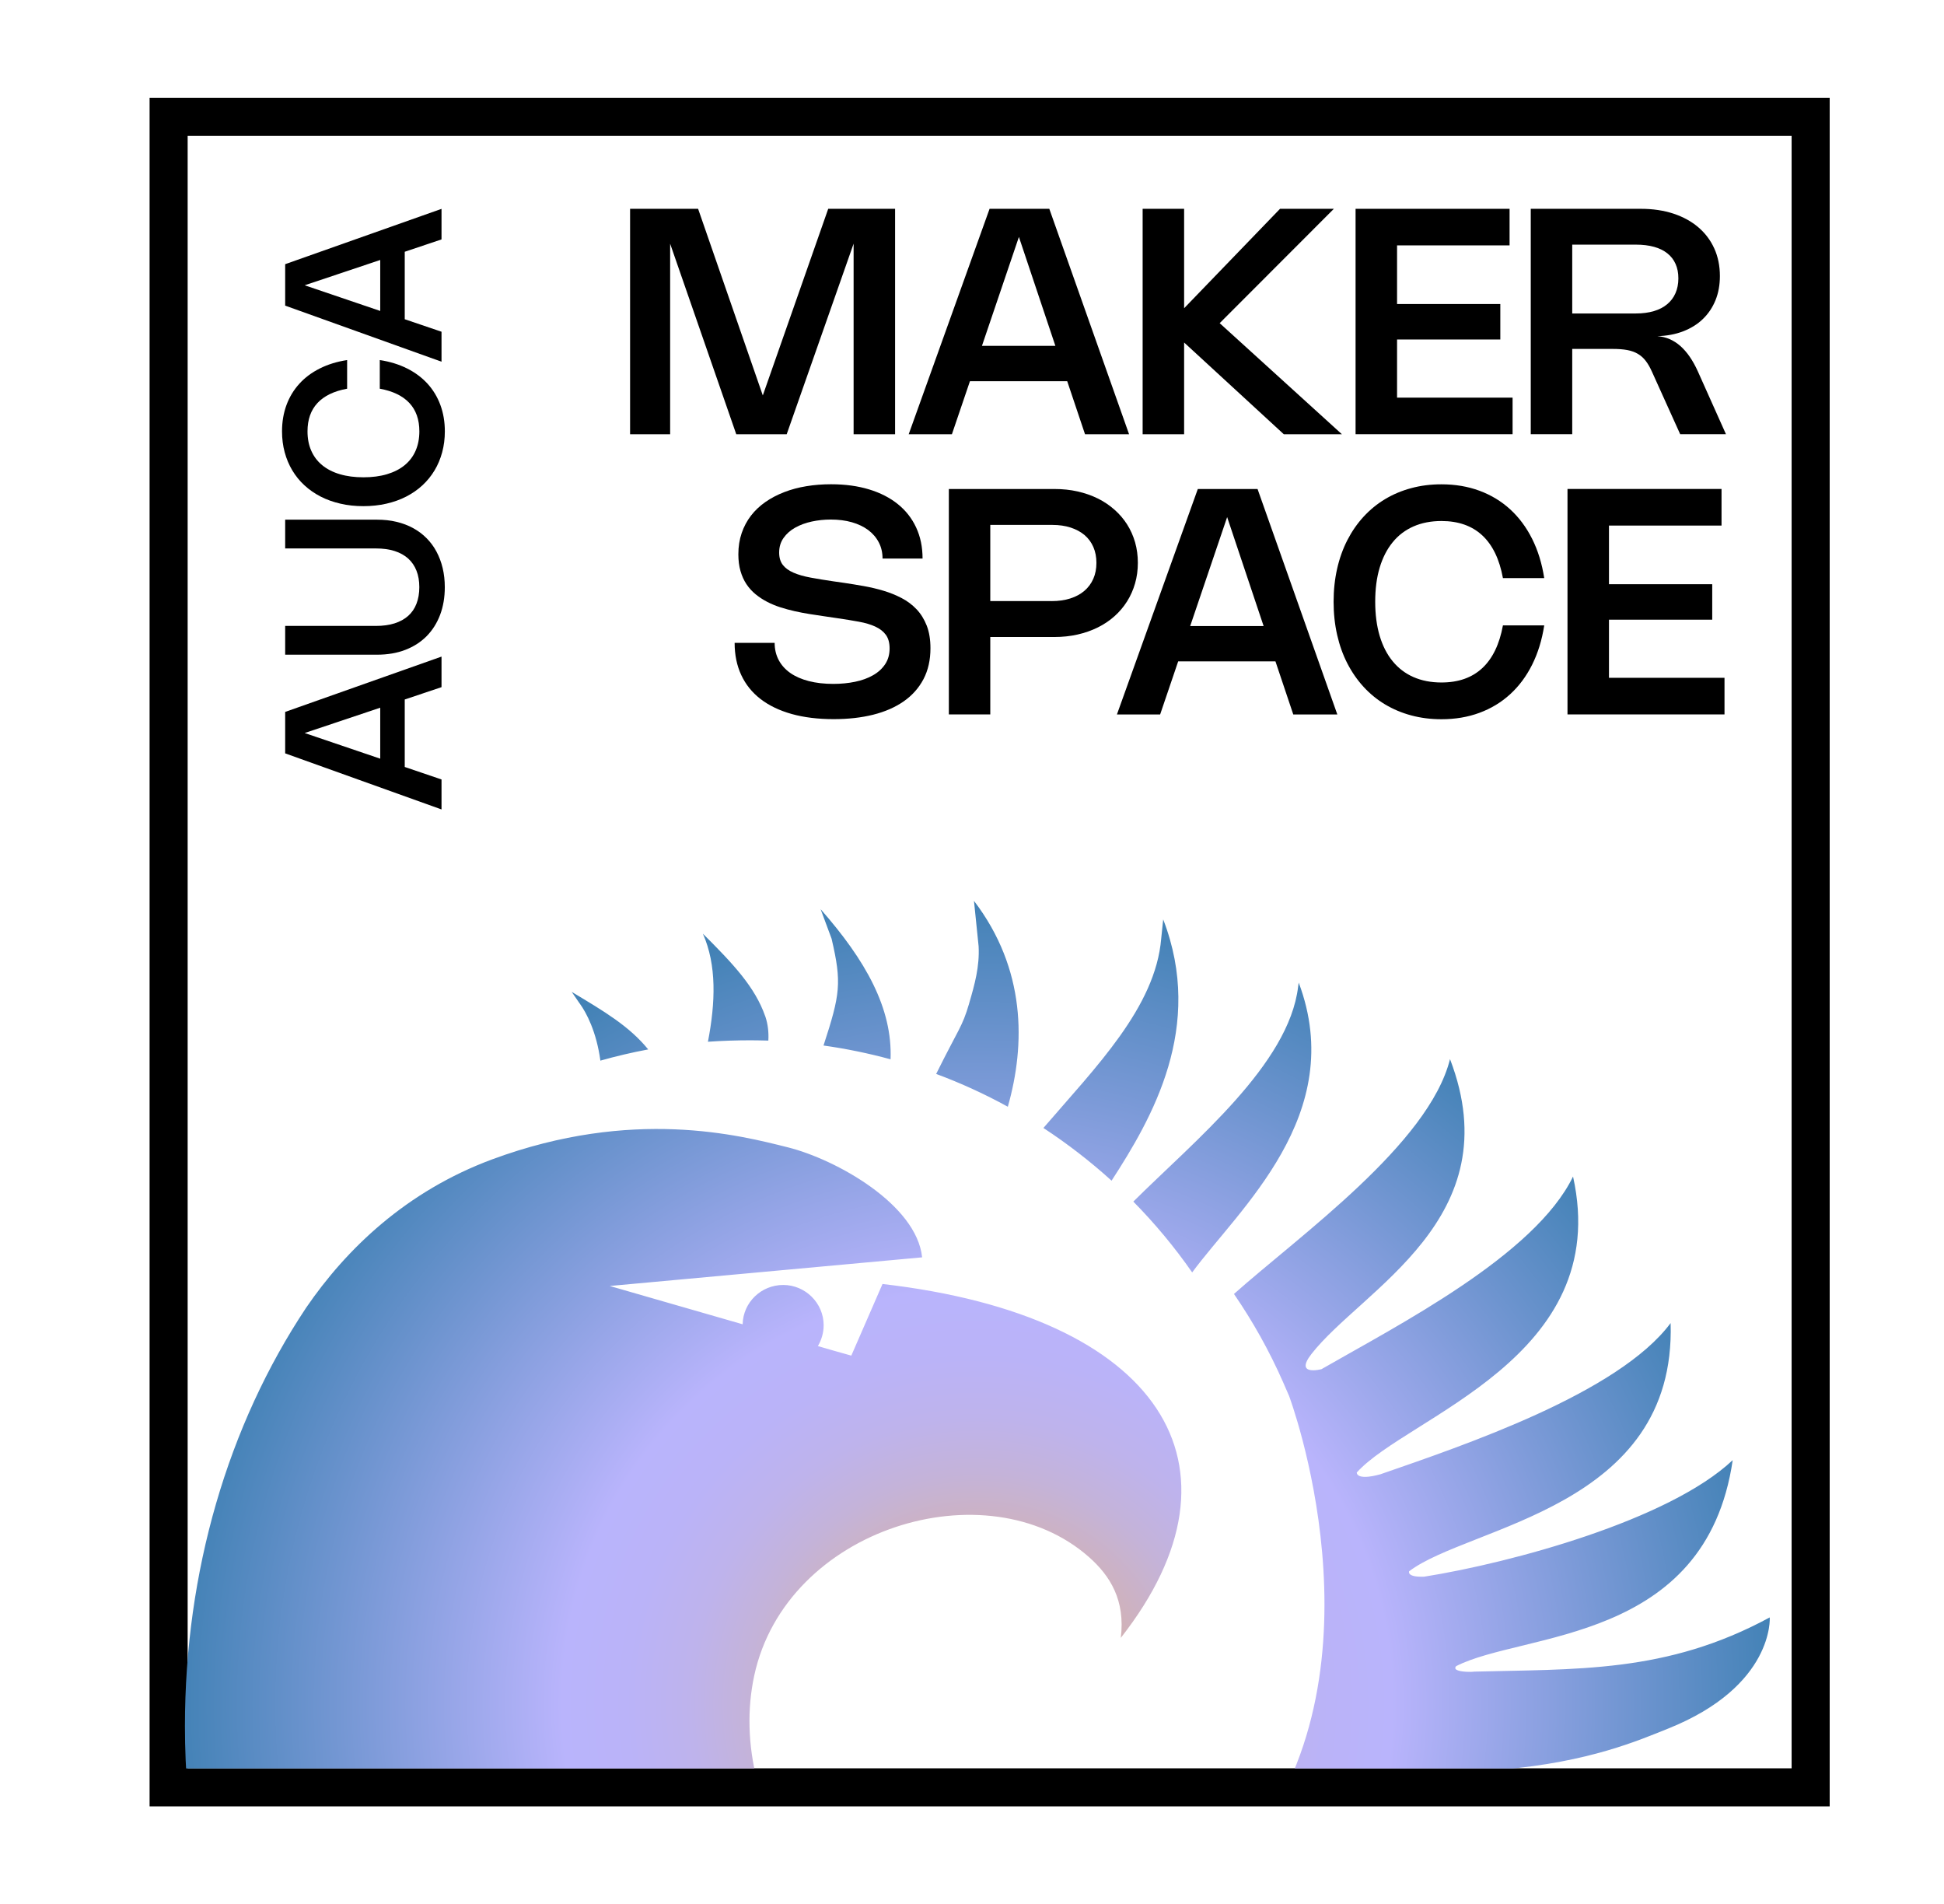 <?xml version="1.0" encoding="UTF-8"?>
<svg id="Layer_1" data-name="Layer 1" xmlns="http://www.w3.org/2000/svg" width="438.67" height="429.6" xmlns:xlink="http://www.w3.org/1999/xlink" viewBox="0 0 438.67 429.6">
  <defs>
    <style>
      .cls-1 {
        fill: url(#radial-gradient);
      }

      .cls-2 {
        clip-path: url(#clippath);
      }

      .cls-3, .cls-4 {
        fill: none;
      }

      .cls-4 {
        stroke: #000;
        stroke-miterlimit: 10;
        stroke-width: 8.59px;
      }
    </style>
    <clipPath id="clippath">
      <rect class="cls-3" x="41.72" y="179.61" width="365.79" height="219.36"/>
    </clipPath>
    <radialGradient id="radial-gradient" cx="220.54" cy="384.42" fx="220.54" fy="384.42" r="180.01" gradientUnits="userSpaceOnUse">
      <stop offset="0" stop-color="#fbb040"/>
      <stop offset="0" stop-color="#fab041"/>
      <stop offset=".07" stop-color="#e9b172"/>
      <stop offset=".14" stop-color="#dab19c"/>
      <stop offset=".22" stop-color="#ceb2bf"/>
      <stop offset=".29" stop-color="#c4b3d9"/>
      <stop offset=".36" stop-color="#beb3ec"/>
      <stop offset=".44" stop-color="#bab3f8"/>
      <stop offset=".52" stop-color="#b9b4fc"/>
      <stop offset="1" stop-color="#4382b6"/>
    </radialGradient>
  </defs>
  <rect class="cls-4" x="38.05" y="26.37" width="370.53" height="376.86"/>
  <g>
    <path d="M187.57,109.25c3.15,0,6,.39,8.54,1.16,2.54,.77,4.7,1.88,6.49,3.32,1.79,1.44,3.17,3.2,4.13,5.27,.97,2.07,1.45,4.41,1.45,7.01h-9.03c0-1.35-.28-2.57-.85-3.65-.56-1.08-1.36-2.01-2.38-2.78-1.03-.76-2.26-1.35-3.69-1.76-1.44-.41-3.02-.61-4.77-.61-1.46,0-2.88,.15-4.28,.45-1.39,.3-2.64,.76-3.73,1.37-1.09,.61-1.97,1.38-2.63,2.32-.67,.94-1,2.04-1,3.31,0,1.15,.28,2.08,.83,2.79,.55,.71,1.35,1.29,2.41,1.75,1.06,.46,2.34,.83,3.87,1.11,1.52,.28,3.26,.57,5.2,.85l2.37,.34c1.42,.21,2.89,.45,4.41,.72,1.52,.27,3,.62,4.44,1.05,1.44,.43,2.8,.98,4.09,1.65s2.41,1.51,3.38,2.53c.97,1.02,1.73,2.25,2.3,3.69,.56,1.44,.84,3.15,.84,5.11,0,2.66-.53,4.98-1.58,6.98-1.06,2-2.54,3.66-4.46,5-1.91,1.33-4.21,2.34-6.89,3.01-2.68,.67-5.65,1-8.91,1-3.54,0-6.7-.39-9.47-1.16-2.77-.78-5.11-1.9-7.02-3.37s-3.36-3.27-4.36-5.41c-1-2.13-1.5-4.56-1.5-7.27h9.03c0,1.45,.31,2.74,.92,3.89,.61,1.15,1.49,2.12,2.63,2.92,1.14,.79,2.53,1.4,4.17,1.82,1.64,.42,3.48,.63,5.51,.63,1.74,0,3.38-.16,4.93-.48,1.54-.32,2.89-.81,4.04-1.47,1.16-.66,2.07-1.49,2.74-2.5,.67-1.01,1-2.19,1-3.56,0-1.26-.28-2.27-.83-3.04-.56-.77-1.35-1.39-2.38-1.87s-2.27-.85-3.72-1.11c-1.45-.27-3.06-.53-4.84-.79l-2.99-.44c-1.07-.15-2.17-.32-3.29-.5s-2.24-.39-3.35-.64c-1.11-.25-2.19-.54-3.25-.88s-2.05-.75-2.99-1.24c-.95-.49-1.81-1.06-2.61-1.71-.79-.65-1.48-1.41-2.06-2.28s-1.02-1.86-1.34-2.97c-.32-1.11-.48-2.36-.48-3.76,0-1.73,.25-3.32,.75-4.78,.5-1.46,1.2-2.77,2.1-3.94,.9-1.17,1.99-2.19,3.26-3.08,1.27-.88,2.68-1.62,4.23-2.22,1.55-.6,3.22-1.05,5.01-1.34,1.79-.3,3.66-.44,5.6-.44Z"/>
    <path d="M214.09,110.32h23.83c1.85,0,3.6,.18,5.24,.55,1.64,.37,3.16,.9,4.56,1.59,1.4,.69,2.65,1.54,3.77,2.53,1.12,.99,2.07,2.1,2.85,3.33,.78,1.23,1.38,2.58,1.8,4.03,.41,1.45,.62,3,.62,4.63s-.21,3.18-.63,4.64c-.42,1.46-1.02,2.81-1.8,4.05-.78,1.24-1.73,2.36-2.84,3.35-1.12,1-2.37,1.84-3.77,2.53-1.4,.69-2.92,1.23-4.56,1.6-1.64,.37-3.38,.56-5.22,.56h-14.48v17.46h-9.35v-50.86Zm23.23,25.29c1.55,0,2.95-.2,4.2-.6s2.3-.97,3.18-1.72c.87-.75,1.54-1.65,2.01-2.72,.47-1.07,.7-2.26,.7-3.59s-.23-2.5-.69-3.57c-.46-1.06-1.12-1.96-1.98-2.69s-1.91-1.3-3.14-1.7-2.61-.6-4.14-.6h-14v17.18h13.87Z"/>
    <path d="M252.04,161.18l18.25-50.86h13.48l18,50.86h-9.94l-4.02-11.97h-21.95l-4.07,11.97h-9.75Zm33.1-19.94l-8.23-24.58-8.34,24.58h16.57Z"/>
    <path d="M310.32,135.75c0,2.88,.34,5.45,1.01,7.71,.68,2.26,1.65,4.17,2.94,5.73,1.28,1.56,2.84,2.75,4.69,3.56s3.95,1.22,6.31,1.22c3.82,0,6.89-1.08,9.21-3.24,2.32-2.16,3.88-5.37,4.66-9.64h9.32c-.51,3.3-1.42,6.25-2.73,8.87s-2.96,4.83-4.96,6.66-4.3,3.22-6.92,4.19c-2.61,.97-5.48,1.45-8.6,1.45-2.4,0-4.66-.29-6.79-.86-2.14-.57-4.1-1.4-5.91-2.48-1.8-1.08-3.42-2.4-4.85-3.96-1.43-1.56-2.65-3.32-3.66-5.28-1.01-1.96-1.78-4.11-2.31-6.45-.53-2.34-.8-4.83-.8-7.47s.27-5.13,.8-7.47c.53-2.34,1.3-4.48,2.31-6.45,1.01-1.96,2.23-3.72,3.66-5.28,1.44-1.56,3.05-2.88,4.85-3.96,1.8-1.08,3.77-1.91,5.91-2.48,2.13-.58,4.4-.86,6.79-.86,3.12,0,5.98,.48,8.6,1.45,2.61,.97,4.92,2.36,6.92,4.19,2,1.83,3.65,4.05,4.96,6.66s2.22,5.57,2.73,8.86h-9.32c-.78-4.27-2.34-7.48-4.66-9.64-2.33-2.16-5.39-3.24-9.21-3.24-2.36,0-4.46,.41-6.31,1.22-1.85,.81-3.42,2-4.69,3.56-1.28,1.56-2.26,3.47-2.94,5.73-.68,2.26-1.01,4.83-1.01,7.71Z"/>
    <path d="M388.47,110.32v8.25h-25.4v13.23h23.3v8h-23.3v13.12h26.07v8.25h-35.43v-50.86h34.75Z"/>
  </g>
  <g>
    <path d="M99.63,182.61l-35.28-12.65v-9.35l35.28-12.48v6.89l-8.3,2.79v15.22l8.3,2.82v6.76Zm-13.83-22.95l-17.05,5.71,17.05,5.79v-11.5Z"/>
    <path d="M64.35,147.7v-6.49h20.45c1.6,0,3.02-.19,4.24-.58,1.22-.39,2.24-.95,3.07-1.69,.83-.74,1.45-1.65,1.87-2.74,.42-1.08,.64-2.33,.64-3.73s-.21-2.64-.64-3.72c-.42-1.08-1.05-1.99-1.87-2.74-.83-.74-1.85-1.31-3.07-1.7-1.22-.39-2.63-.58-4.24-.58h-20.45v-6.49h20.72c1.58,0,3.05,.16,4.42,.49,1.37,.33,2.62,.8,3.76,1.43,1.13,.62,2.14,1.38,3.02,2.27,.88,.89,1.63,1.9,2.23,3.03s1.07,2.36,1.39,3.71c.32,1.34,.48,2.78,.48,4.3,0,2.29-.35,4.36-1.06,6.24-.71,1.87-1.72,3.47-3.04,4.81-1.32,1.33-2.92,2.36-4.81,3.09-1.89,.73-4.02,1.09-6.38,1.09h-20.72Z"/>
    <path d="M81.99,107.68c2,0,3.78-.23,5.35-.7,1.57-.47,2.89-1.15,3.97-2.03,1.08-.89,1.91-1.97,2.47-3.26,.56-1.28,.85-2.74,.85-4.38,0-2.65-.75-4.78-2.25-6.39-1.5-1.61-3.73-2.69-6.68-3.23v-6.46c2.29,.35,4.33,.98,6.15,1.89s3.35,2.06,4.62,3.44c1.26,1.39,2.23,2.98,2.9,4.8,.67,1.81,1.01,3.8,1.01,5.96,0,1.66-.2,3.23-.6,4.71-.4,1.48-.97,2.85-1.72,4.09-.75,1.25-1.66,2.37-2.74,3.37-1.08,1-2.3,1.84-3.66,2.54-1.36,.7-2.85,1.23-4.47,1.6-1.62,.37-3.35,.56-5.18,.56s-3.56-.18-5.18-.56c-1.62-.37-3.11-.9-4.47-1.6-1.36-.7-2.58-1.54-3.66-2.54-1.08-.99-1.99-2.12-2.74-3.37-.75-1.25-1.32-2.61-1.72-4.09-.4-1.48-.6-3.05-.6-4.71,0-2.16,.34-4.15,1.01-5.96s1.64-3.41,2.91-4.8c1.26-1.39,2.8-2.53,4.62-3.44,1.81-.91,3.86-1.54,6.15-1.89v6.46c-2.96,.54-5.19,1.62-6.69,3.23-1.5,1.61-2.25,3.74-2.25,6.39,0,1.64,.28,3.1,.85,4.38,.56,1.28,1.38,2.37,2.47,3.26,1.08,.89,2.41,1.57,3.97,2.03,1.57,.47,3.35,.7,5.35,.7Z"/>
    <path d="M99.63,81.6l-35.28-12.65v-9.35l35.28-12.48v6.89l-8.3,2.79v15.22l8.3,2.82v6.76Zm-13.83-22.95l-17.05,5.71,17.05,5.79v-11.5Z"/>
  </g>
  <g>
    <path d="M201.98,47.11v50.86h-9.36V54.97l-15.1,43h-11.38l-14.92-42.99v42.99h-9.04V47.11h15.35l14.6,42.1,14.76-42.1h15.08Z"/>
    <path d="M205.05,97.97l18.25-50.86h13.48l18,50.86h-9.94l-4.02-11.97h-21.95l-4.07,11.97h-9.75Zm33.1-19.94l-8.23-24.58-8.34,24.58h16.57Z"/>
    <path d="M275.23,72.91l27.58,25.06h-13.11l-22.5-20.7v20.7h-9.36V47.11h9.36v22.43l21.64-22.43h12.15l-25.77,25.8Z"/>
    <path d="M340.64,47.11v8.25h-25.39v13.23h23.3v8h-23.3v13.12h26.07v8.25h-35.43V47.11h34.75Z"/>
    <path d="M345.42,97.97V47.11h24.88c2.69,0,5.13,.37,7.33,1.09,2.19,.73,4.07,1.76,5.62,3.09,1.55,1.33,2.75,2.92,3.59,4.78,.84,1.86,1.26,3.93,1.26,6.21,0,2-.33,3.83-1,5.47-.67,1.64-1.62,3.05-2.85,4.23-1.22,1.18-2.71,2.1-4.45,2.77-1.74,.67-3.68,1.03-5.82,1.09,1.96,.14,3.69,.89,5.21,2.23,1.52,1.35,2.83,3.26,3.95,5.75l6.33,14.14h-10.33l-6.37-14.1c-.44-.98-.91-1.81-1.42-2.46-.51-.66-1.1-1.18-1.78-1.58-.68-.4-1.47-.68-2.38-.85-.91-.17-2-.25-3.25-.25h-9.16v19.24h-9.36Zm23.74-27.25c1.5,0,2.85-.18,4.04-.53,1.19-.36,2.19-.87,3.01-1.56,.82-.68,1.44-1.51,1.87-2.49,.43-.98,.65-2.09,.65-3.34s-.21-2.31-.63-3.25c-.42-.95-1.04-1.75-1.85-2.39-.81-.65-1.81-1.14-3-1.47-1.19-.33-2.56-.5-4.1-.5h-14.37v15.53h14.39Z"/>
  </g>
  <g class="cls-2">
    <path class="cls-1" d="M173.77,560.25c-75.95-19.7-132.04-88.71-132.04-170.82,0-34.73,9.64-67.8,27.36-94.42h0c9.08-13.26,22.6-26.29,42.04-33.48,31.66-11.69,55.79-5.42,66.73-2.67,10.88,2.75,28.97,12.87,30.22,24.8-23.52,2.15-47.01,4.31-70.49,6.46,9.99,2.88,20,5.76,29.99,8.64,.1-4.92,4.17-8.87,9.16-8.87s9.12,4.09,9.12,9.08c0,1.72-.49,3.33-1.3,4.71,2.5,.73,5,1.45,7.54,2.15,2.32-5.36,4.68-10.76,7.04-16.16,62.68,7.22,84.23,41.03,53.77,79.84,1.05-8.5-2.41-14.02-7.19-18.24-23.04-20.33-68.36-6.55-75.53,26.77-6.49,30.17,16.63,70.26,66.74,65.24,19.46-1.94,31.87-9.41,45.45-27.14,31.23-40.78,8.51-101.2,8.51-101.2l-1.37-3.15c-3.08-7-6.8-13.65-11.07-19.87,14.9-13.26,43.95-33.84,48.75-52.98,13.83,36.04-19.94,51.96-31.28,66.54-3.91,5.03,2.27,3.41,2.27,3.41,17.28-9.94,48.18-25.7,56.77-43.46,9.09,40.88-37.47,54.15-48.8,66.77,0,0-.23,1.92,5.33,.4,18.84-6.53,53.72-18.28,65.49-34.11,1.28,41.85-45.51,45.72-59,55.99,0,0-.65,1.37,3.4,1.22,19.69-3.13,55.26-12.75,69.61-26.29-6.06,41.43-47.3,38.73-62.4,46.47-1.61,1.84,7.1,1.15,2.68,1.27,24.66-.65,44.72,.39,68.08-12.26,0,0,1.05,15.48-22.95,25.09-6.58,2.63-17.74,7.53-37.42,9.23-1.09,.1-2.33,0-3.46-.09-1.59-.13-3.36,1-.47,1.82,.71,.2,1.87,.33,3.88,.62,21.52,3.07,42.06,7.13,60,5.11,0,0,.49,6.19-4.61,9.68-13.13,9.03-33.87,4.73-53.42,5.95-1.17,.08-4.25,.13-4.32,1-.04,.4,3.33,1.34,5.05,1.91,16.75,5.52,32.58,10.93,49.61,16.39-.84,2.8-1.36,5.12-5.27,7.48-10.16,6.16-31.22-.21-48.27-1.82-.7-.07-2.69-.41-2.98-.45-2.21-.35-.41,.88,1.1,1.88,.65,.43,.03,0,.8,.4,13.59,7.33,28.83,13.87,42.3,21.16-2.26,5.1-6.38,11.08-9.03,14.97,0,0-27.59-10.01-42.07-15.7,11.7,9.19,22.18,17.86,33.88,27.01-3.6,4.31-6.22,8.08-10.81,12.52,0,0-22.17-12.31-32.7-18.55,7.75,8.94,15.98,18.41,23.83,27.35-4.47,3.65-8.01,7.38-12.85,10.63,0,0-17.1-12.88-24.6-18.68,4.79,7.74,11.02,17.4,15.84,25.1-4.72,3.21-9.1,5.88-14.26,8.75,0,0-12.38-12.36-17.62-17.65,3.13,6.42,10.57,21.3,10.57,21.3-6.83,3.53-11.91,5.3-18.18,7.75-2.67-4.02-7.79-11.78-10.43-15.83,.84,4.6,4.41,13.13,5.29,17.73-5.81,1.68-17.77,4.56-17.77,4.56l-7.46-11.81c.24,2.7,1.7,13.11,1.7,13.11-30.77,4.61-49.72,3.35-78.46-2.56m-42.98-333.87c1.53,2.11,3.78,6.36,4.67,12.9,3.53-1,7.14-1.85,10.79-2.53-4.29-5.27-9.96-8.6-17.26-12.98l1.79,2.61Zm41.87,2.9c-2.31-6.64-7.31-11.9-14.07-18.64,3.14,7.07,2.85,15.52,1.14,24.38,2.98-.22,6.59-.33,9.62-.33,1.07,0,2.95,.04,4.01,.07h0c.11-1.85-.09-3.72-.69-5.48Zm14.97-17.51c2.34,9.98,1.94,12.56-1.82,24.1,5.15,.72,10.2,1.77,15.13,3.11,.44-11.51-5.61-22.3-15.78-33.86l2.47,6.65Zm31.03,14.65c-1.56,5.32-2.31,5.54-7.43,15.86,5.6,2.08,11.01,4.56,16.17,7.4,4-14.07,4.11-31.05-7.64-46.45l1.05,10.27c.23,4.56-.87,8.54-2.16,12.93Zm43.35-14.66c-1.3,15.48-14.75,28.96-26.58,42.71,5.43,3.56,10.58,7.54,15.38,11.89,9.17-14.14,21.02-34.65,11.65-58.94l-.45,4.33Zm30.9,10.82c-2.09,17.58-23.39,34.79-37.19,48.5,4.86,4.93,9.31,10.28,13.28,15.98,10.43-14.21,35.25-35.56,24.04-65.38l-.13,.91Z"/>
  </g>
</svg>